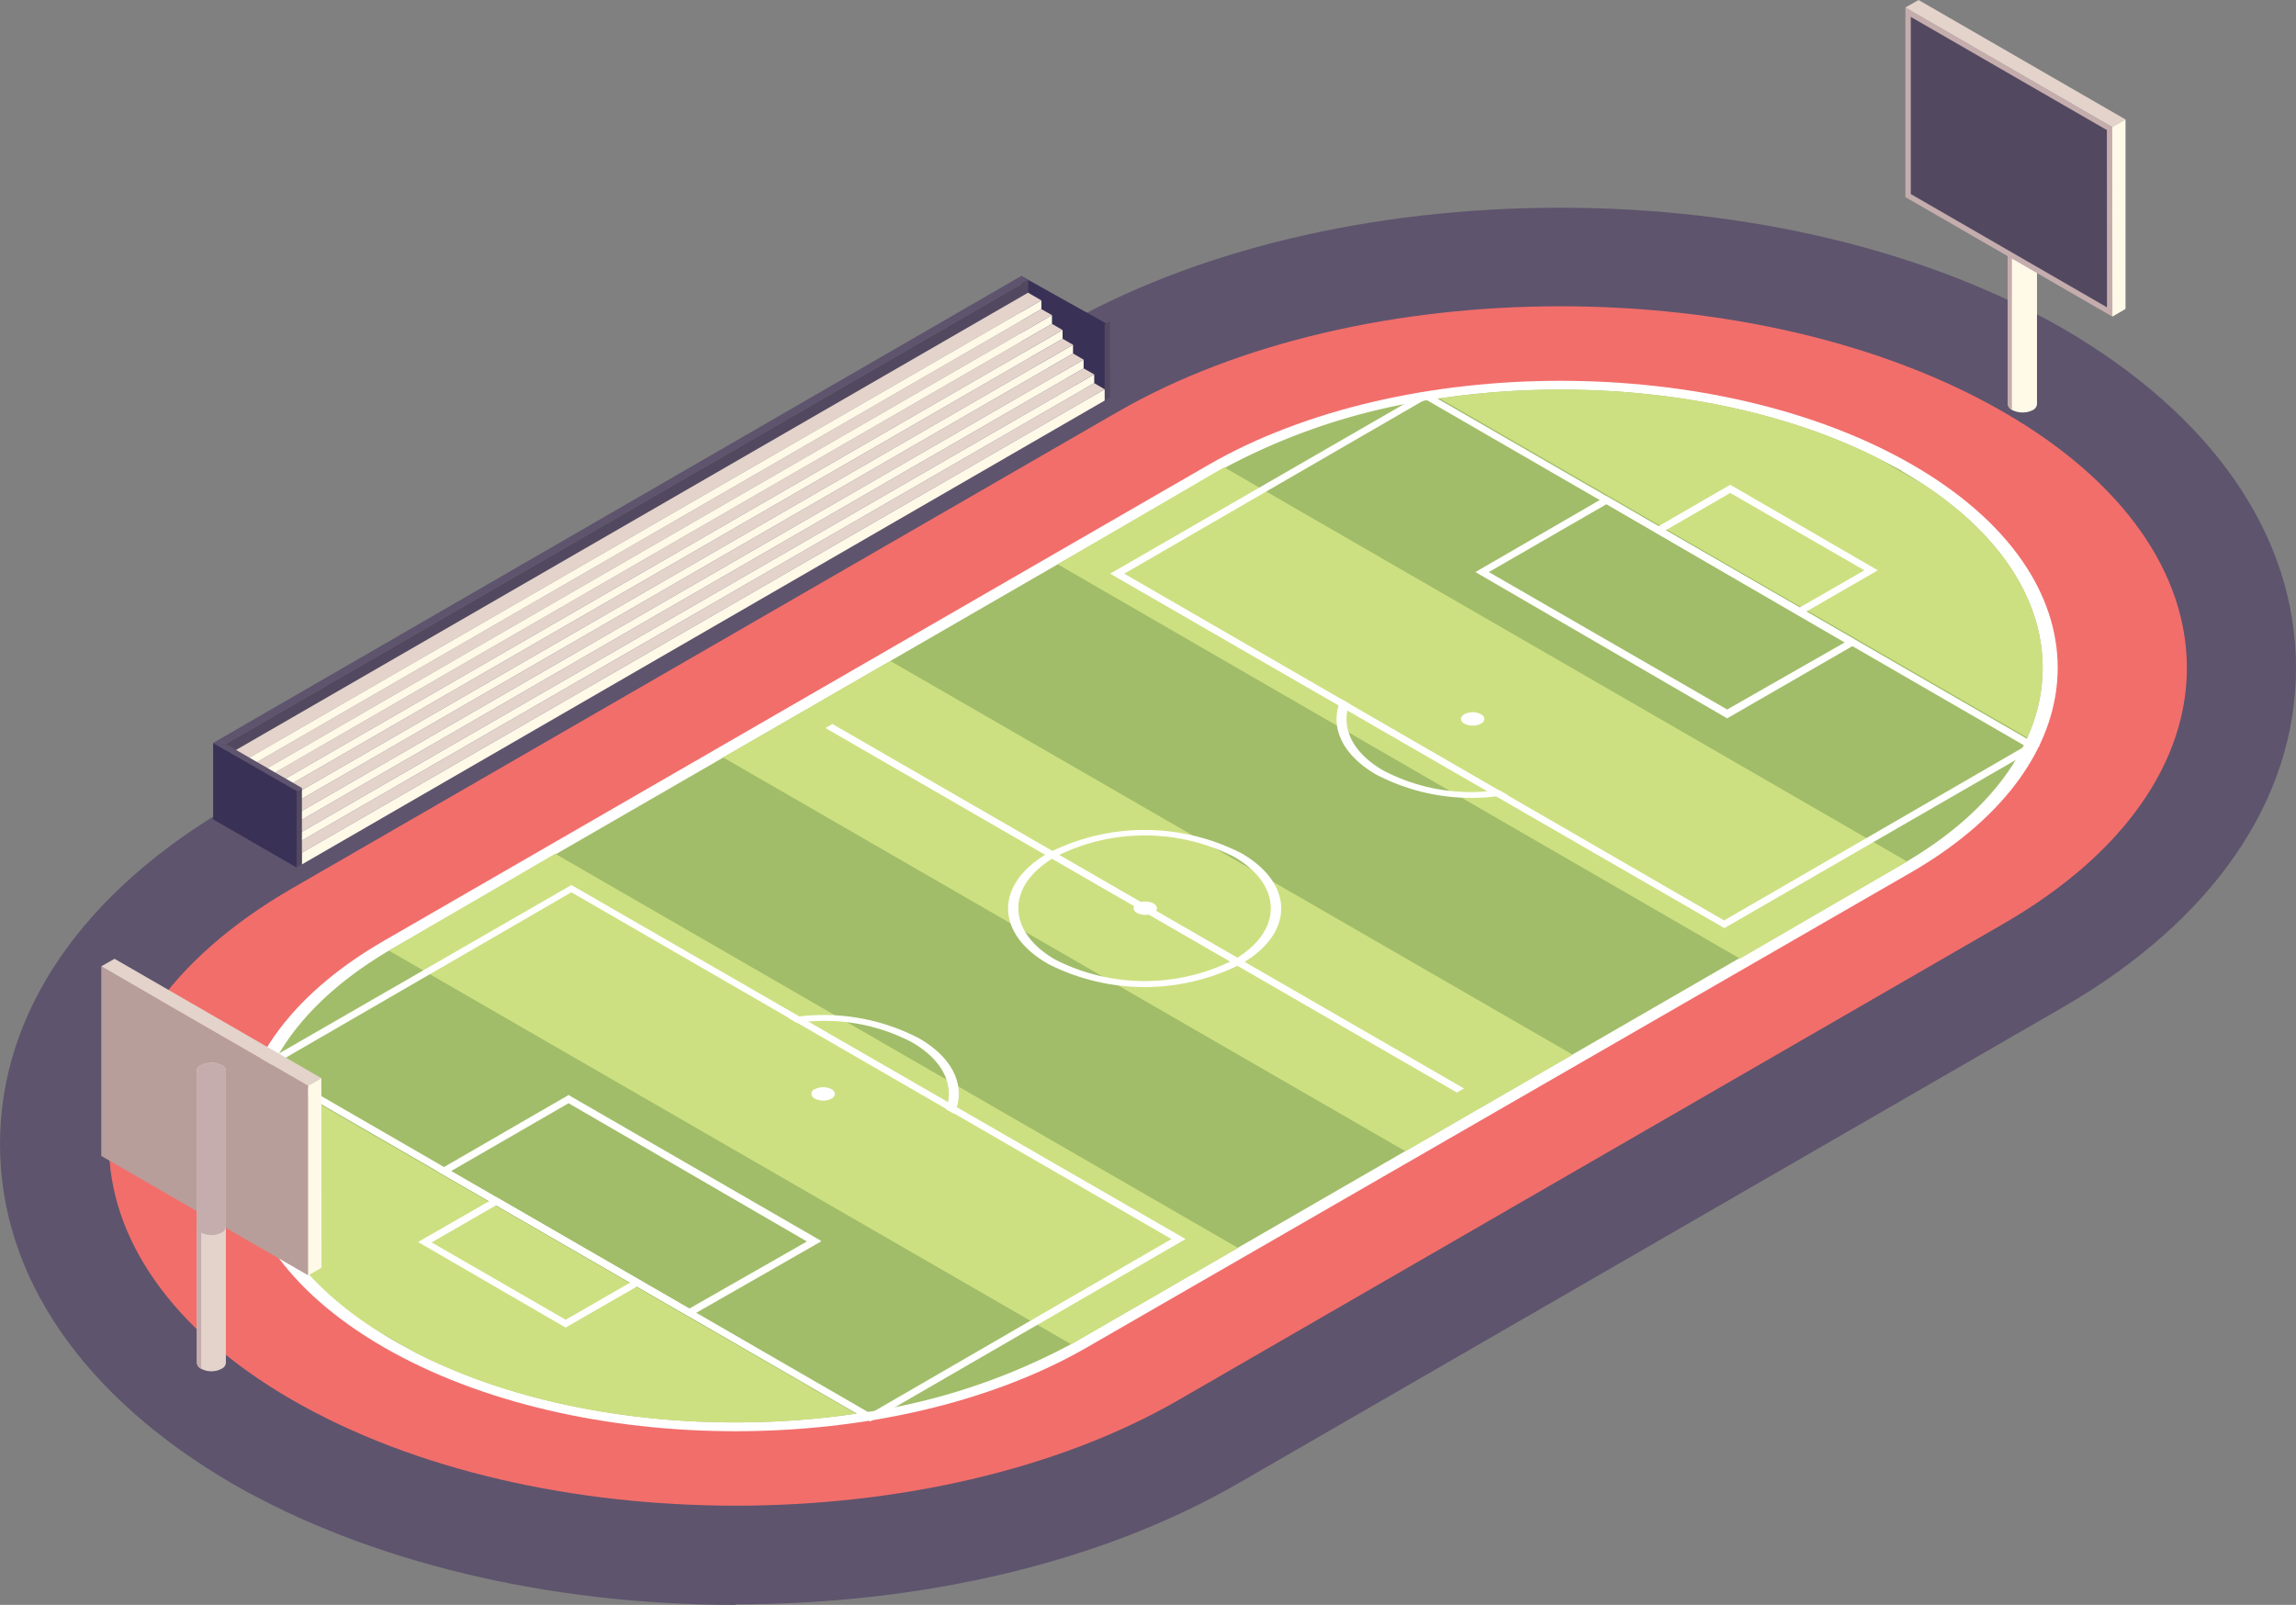 <svg xmlns="http://www.w3.org/2000/svg" viewBox="0 0 171.18 119.68"><rect x="0" y="0" width="171.18" height="119.68" fill="#808080" stroke="none"/><defs><style>.cls-1{fill:#5e546d;}.cls-2{fill:#f26e6b;}.cls-3{fill:#fff;}.cls-4{fill:#a1bd69;}.cls-5{fill:#cde081;}.cls-6{fill:#393156;}.cls-7{fill:#524960;}.cls-8{fill:#c5adae;}.cls-9{fill:#e3d3cb;}.cls-10{fill:#fff9e8;}.cls-11{fill:#b89e9b;}</style></defs><g id="Layer_2" data-name="Layer 2"><g id="Layer_2-2" data-name="Layer 2"><path class="cls-1" d="M54.83,119.68c-14,0-27.34-3.21-37.44-9C6.18,104.16,0,95.17,0,85.32S6.18,66.47,17.39,60L78.9,24.49c10.1-5.84,23.4-9,37.44-9s27.34,3.21,37.45,9C165,31,171.18,40,171.18,49.81S165,68.65,153.79,75.12L92.28,110.64c-10.11,5.83-23.4,9-37.45,9Z"/><path class="cls-1" d="M150.58,69.58l-61.5,35.51C70.16,116,39.5,116,20.59,105.09s-18.91-28.62,0-39.54L82.1,30c18.91-10.92,49.57-10.92,68.48,0s18.92,28.62,0,39.54Z"/><path class="cls-2" d="M87.87,104.4c-18.21,10.51-47.86,10.51-66.08,0s-18.22-27.64,0-38.16L83.3,30.73c18.22-10.52,47.86-10.52,66.08,0s18.22,27.63,0,38.15L87.87,104.4Z"/><path class="cls-3" d="M81.07,100.46c-14.47,8.36-38,8.36-52.47,0s-14.46-21.93,0-30.29L90.11,34.66c14.47-8.35,38-8.35,52.47,0S157,56.6,142.58,65L81.07,100.46Z"/><path class="cls-4" d="M141.78,35.12c.61.36,1.2.73,1.77,1.1,7.93,5.29,10.47,12.36,7.6,18.79-1.5,3.37-4.48,6.57-9,9.24l-.41.24L80.26,100l-.43.25a47.31,47.31,0,0,1-16,5.17c-11.23,1.66-23.59.16-32.77-4.52q-.84-.44-1.65-.9c-.54-.31-1.06-.63-1.55-1C19.74,93.75,17.14,86.62,20,80.13c1.49-3.37,4.48-6.57,9-9.24l.43-.25L90.91,35.12l.42-.24a47.19,47.19,0,0,1,16-5.17c11.14-1.65,23.38-.19,32.54,4.39.65.33,1.29.67,1.91,1Z"/><path class="cls-5" d="M139.87,34.1l3.68,2.12c7.93,5.29,10.47,12.36,7.6,18.79l-43.82-25.3c11.14-1.65,23.38-.19,32.54,4.39Z"/><path class="cls-5" d="M91.33,34.88l50.86,29.37-.41.24-12.05,7L78.86,42.08l12-7,.42-.24Z"/><polygon class="cls-5" points="66.38 49.29 117.25 78.65 104.78 85.85 53.91 56.48 66.38 49.29 66.38 49.29"/><path class="cls-5" d="M41.43,63.69,92.3,93.06l-12,6.94-.43.25L29,70.89l.43-.25,12-7Z"/><path class="cls-5" d="M20,80.13l43.8,25.29c-11.23,1.66-23.59.16-32.77-4.52l-3.2-1.85C19.74,93.75,17.14,86.62,20,80.13Z"/><polygon class="cls-6" points="82.45 24.11 76.14 20.58 76.14 26.28 82.36 29.87 82.45 24.11 82.45 24.11"/><polygon class="cls-7" points="82.75 23.94 82.76 29.64 82.36 29.87 82.36 24.17 82.75 23.94 82.75 23.94"/><polygon class="cls-1" points="82.63 30.04 22.79 64.63 16.36 60.92 76.2 26.33 82.63 30.04 82.63 30.04"/><polygon class="cls-8" points="21.73 63.13 21.73 62.48 20.94 62.03 20.94 61.38 20.15 60.93 20.15 60.28 19.37 59.82 19.37 59.17 18.58 58.72 18.58 58.07 17.8 57.61 17.8 56.96 16.29 56.1 16.29 60.87 22.51 64.46 22.51 63.59 21.73 63.13 21.73 63.13"/><polygon class="cls-9" points="16.29 56.1 76.14 21.53 77.64 22.4 17.8 56.96 16.29 56.1 16.29 56.1"/><polygon class="cls-9" points="18.58 58.07 17.8 57.61 77.64 23.05 78.43 23.5 18.58 58.07 18.58 58.07"/><polygon class="cls-10" points="77.64 22.4 77.64 23.05 17.8 57.61 17.8 56.96 77.64 22.4 77.64 22.4"/><polygon class="cls-1" points="16.29 55.17 76.14 20.58 76.67 20.88 16.82 55.48 16.29 55.17 16.29 55.17"/><polygon class="cls-7" points="76.67 20.88 76.66 21.82 16.81 56.38 16.82 55.48 76.67 20.88 76.67 20.88"/><polygon class="cls-9" points="19.37 59.17 18.58 58.72 78.43 24.15 79.22 24.61 19.37 59.17 19.37 59.17"/><polygon class="cls-10" points="78.43 23.5 78.43 24.15 18.58 58.72 18.58 58.07 78.43 23.5 78.43 23.5"/><polygon class="cls-9" points="20.15 60.28 19.37 59.82 79.22 25.26 80 25.71 20.15 60.28 20.15 60.28"/><polygon class="cls-10" points="79.22 24.61 79.22 25.26 19.37 59.82 19.37 59.17 79.22 24.61 79.22 24.61"/><polygon class="cls-9" points="20.94 61.38 20.15 60.93 80 26.36 80.79 26.82 20.94 61.38 20.94 61.38"/><polygon class="cls-10" points="80 25.71 80 26.36 20.15 60.93 20.15 60.28 80 25.71 80 25.71"/><polygon class="cls-9" points="21.73 62.48 20.94 62.03 80.79 27.47 81.58 27.92 21.73 62.48 21.73 62.48"/><polygon class="cls-10" points="80.79 26.82 80.79 27.47 20.94 62.03 20.94 61.38 80.79 26.82 80.79 26.82"/><polygon class="cls-9" points="22.51 63.59 21.73 63.13 81.58 28.57 82.36 29.03 22.51 63.59 22.51 63.59"/><polygon class="cls-10" points="81.58 27.92 81.58 28.57 21.73 63.13 21.73 62.48 81.58 27.92 81.58 27.92"/><polygon class="cls-10" points="82.36 29.03 82.36 29.87 22.51 64.46 22.51 63.59 82.36 29.03 82.36 29.03"/><polygon class="cls-6" points="22.2 58.93 15.89 55.4 15.89 61.1 22.11 64.69 22.2 58.93 22.2 58.93"/><polygon class="cls-1" points="22.51 58.76 16.29 55.17 15.89 55.4 22.11 58.99 22.51 58.76 22.51 58.76"/><polygon class="cls-7" points="22.51 58.76 22.51 64.46 22.11 64.69 22.11 58.99 22.51 58.76 22.51 58.76"/><path class="cls-10" d="M151.87,8.37V30.14a.55.55,0,0,1-.31.44,1.72,1.72,0,0,1-1.53,0,.57.57,0,0,1-.32-.44V8.37Z"/><path class="cls-8" d="M150,8.37V30.58a.57.57,0,0,1-.32-.44V8.37Z"/><polygon class="cls-8" points="157.49 23.61 142.06 14.7 142.06 0.56 157.48 9.47 157.49 23.61 157.49 23.61"/><polygon class="cls-7" points="142.46 14.47 142.46 1.26 157.08 9.7 157.09 22.92 142.46 14.47 142.46 14.47"/><polygon class="cls-9" points="158.47 8.91 157.7 9.34 157.48 9.47 142.06 0.56 143.04 0 158.47 8.91 158.47 8.91"/><polygon class="cls-10" points="158.47 23.04 157.49 23.61 157.48 9.47 157.7 9.34 158.47 8.91 158.47 23.04 158.47 23.04"/><path class="cls-3" d="M87.34,92.4l-22.45,13L20.15,79.54l22.45-13L87.34,92.4ZM19.1,79.54,64.89,106,88.39,92.4,42.6,66,19.1,79.54Z"/><path class="cls-3" d="M51.4,97.58l8.76-5L42.39,82.27l-8.76,5.06L51.4,97.58Zm9.81-5L51.4,98.19,32.58,87.33l9.81-5.67L61.21,92.53Z"/><path class="cls-3" d="M42.17,98.42,47,95.64,37,89.87l-4.82,2.78,10,5.77ZM48,95.64,42.17,99l-11-6.38L37,89.27l11,6.37Z"/><path class="cls-3" d="M59.63,75.8c-.29,0-.58.06-.86.11l.61.35a9,9,0,0,1,.91-.08A14,14,0,0,1,68,77.73c2.11,1.22,3,2.87,2.68,4.47a2.55,2.55,0,0,1-.15.52l.61.35a1.91,1.91,0,0,0,.19-.5c.55-1.81-.39-3.75-2.81-5.14a15.37,15.37,0,0,0-8.92-1.63Z"/><path class="cls-3" d="M60.76,81.21a.38.38,0,0,0,0,.72,1.37,1.37,0,0,0,1.23,0c.34-.19.34-.51,0-.71a1.4,1.4,0,0,0-1.23,0Z"/><path class="cls-3" d="M151,55.64l-22.46,13L83.82,42.78l22.46-13L151,55.64ZM82.77,42.78l45.79,26.43,23.51-13.57L106.28,29.21,82.77,42.78Z"/><path class="cls-3" d="M128.77,52.91l8.76-5L119.77,37.6,111,42.66l17.77,10.25Zm9.81-5-9.81,5.66L110,42.66,119.77,37l18.81,10.87Z"/><path class="cls-3" d="M134.17,45.31,139,42.53l-10-5.77-4.81,2.78,10,5.77ZM140,42.53l-5.86,3.38-11-6.37L129,36.15l11,6.38Z"/><path class="cls-3" d="M100.45,53a4.44,4.44,0,0,1,.15-.52l-.61-.36a3,3,0,0,0-.19.5c-.55,1.81.39,3.75,2.82,5.15a15.34,15.34,0,0,0,8.91,1.62,8.62,8.62,0,0,0,.87-.11l-.62-.35c-.3,0-.6.07-.9.08a14,14,0,0,1-7.74-1.55c-2.11-1.21-3-2.87-2.69-4.46Z"/><path class="cls-3" d="M109.18,53.26c-.34.19-.34.51,0,.71a1.4,1.4,0,0,0,1.23,0c.34-.2.34-.52,0-.71a1.34,1.34,0,0,0-1.23,0Z"/><path class="cls-3" d="M78.69,63.89C75,66,75,69.45,78.69,71.57a14.72,14.72,0,0,0,13.31,0c3.66-2.12,3.66-5.56,0-7.68a14.72,14.72,0,0,0-13.31,0Zm13.83,8a15.87,15.87,0,0,1-14.36,0c-4-2.28-4-6,0-8.28a15.87,15.87,0,0,1,14.36,0c4,2.28,4,6,0,8.28Z"/><path class="cls-3" d="M86,68.08a1.34,1.34,0,0,1-1.23,0c-.34-.19-.34-.51,0-.71a1.4,1.4,0,0,1,1.23,0c.34.2.34.52,0,.71Z"/><polygon class="cls-3" points="109.15 81.17 108.62 81.47 61.54 54.29 62.06 53.99 109.15 81.17 109.15 81.17"/><polygon class="cls-11" points="22.98 95.11 7.55 86.2 7.55 72.06 22.98 80.96 22.98 95.11 22.98 95.11"/><polygon class="cls-8" points="23.2 80.82 22.98 95.11 22.98 80.96 7.55 72.06 23.2 80.82 23.2 80.82"/><polygon class="cls-9" points="23.96 80.4 23.2 80.84 22.98 80.96 7.55 72.06 8.54 71.5 23.96 80.4 23.96 80.4"/><polygon class="cls-10" points="23.97 94.54 22.98 95.11 22.98 80.96 23.2 80.84 23.96 80.4 23.97 94.54 23.97 94.54"/><path class="cls-9" d="M16.84,79.87v21.76a.52.52,0,0,1-.32.44,1.53,1.53,0,0,1-.76.19,1.59,1.59,0,0,1-.76-.19.54.54,0,0,1-.32-.44V79.87Z"/><path class="cls-8" d="M15,79.87v22.2a.54.54,0,0,1-.32-.44V79.87Z"/><path class="cls-9" d="M16.52,79.43a.46.46,0,0,1,0,.88,1.58,1.58,0,0,1-.76.18,1.55,1.55,0,0,1-.76-.18.46.46,0,0,1,0-.88,1.55,1.55,0,0,1,.76-.18,1.58,1.58,0,0,1,.76.18Z"/><path class="cls-8" d="M14.68,79.93V91.48a.54.54,0,0,0,.32.44,1.55,1.55,0,0,0,.76.18,1.58,1.58,0,0,0,.76-.18.54.54,0,0,0,.32-.44V79.93Z"/><path class="cls-8" d="M16.52,79.43a.46.46,0,0,1,0,.88,1.58,1.58,0,0,1-.76.18,1.55,1.55,0,0,1-.76-.18.46.46,0,0,1,0-.88,1.55,1.55,0,0,1,.76-.18,1.58,1.58,0,0,1,.76.18Z"/></g></g></svg>